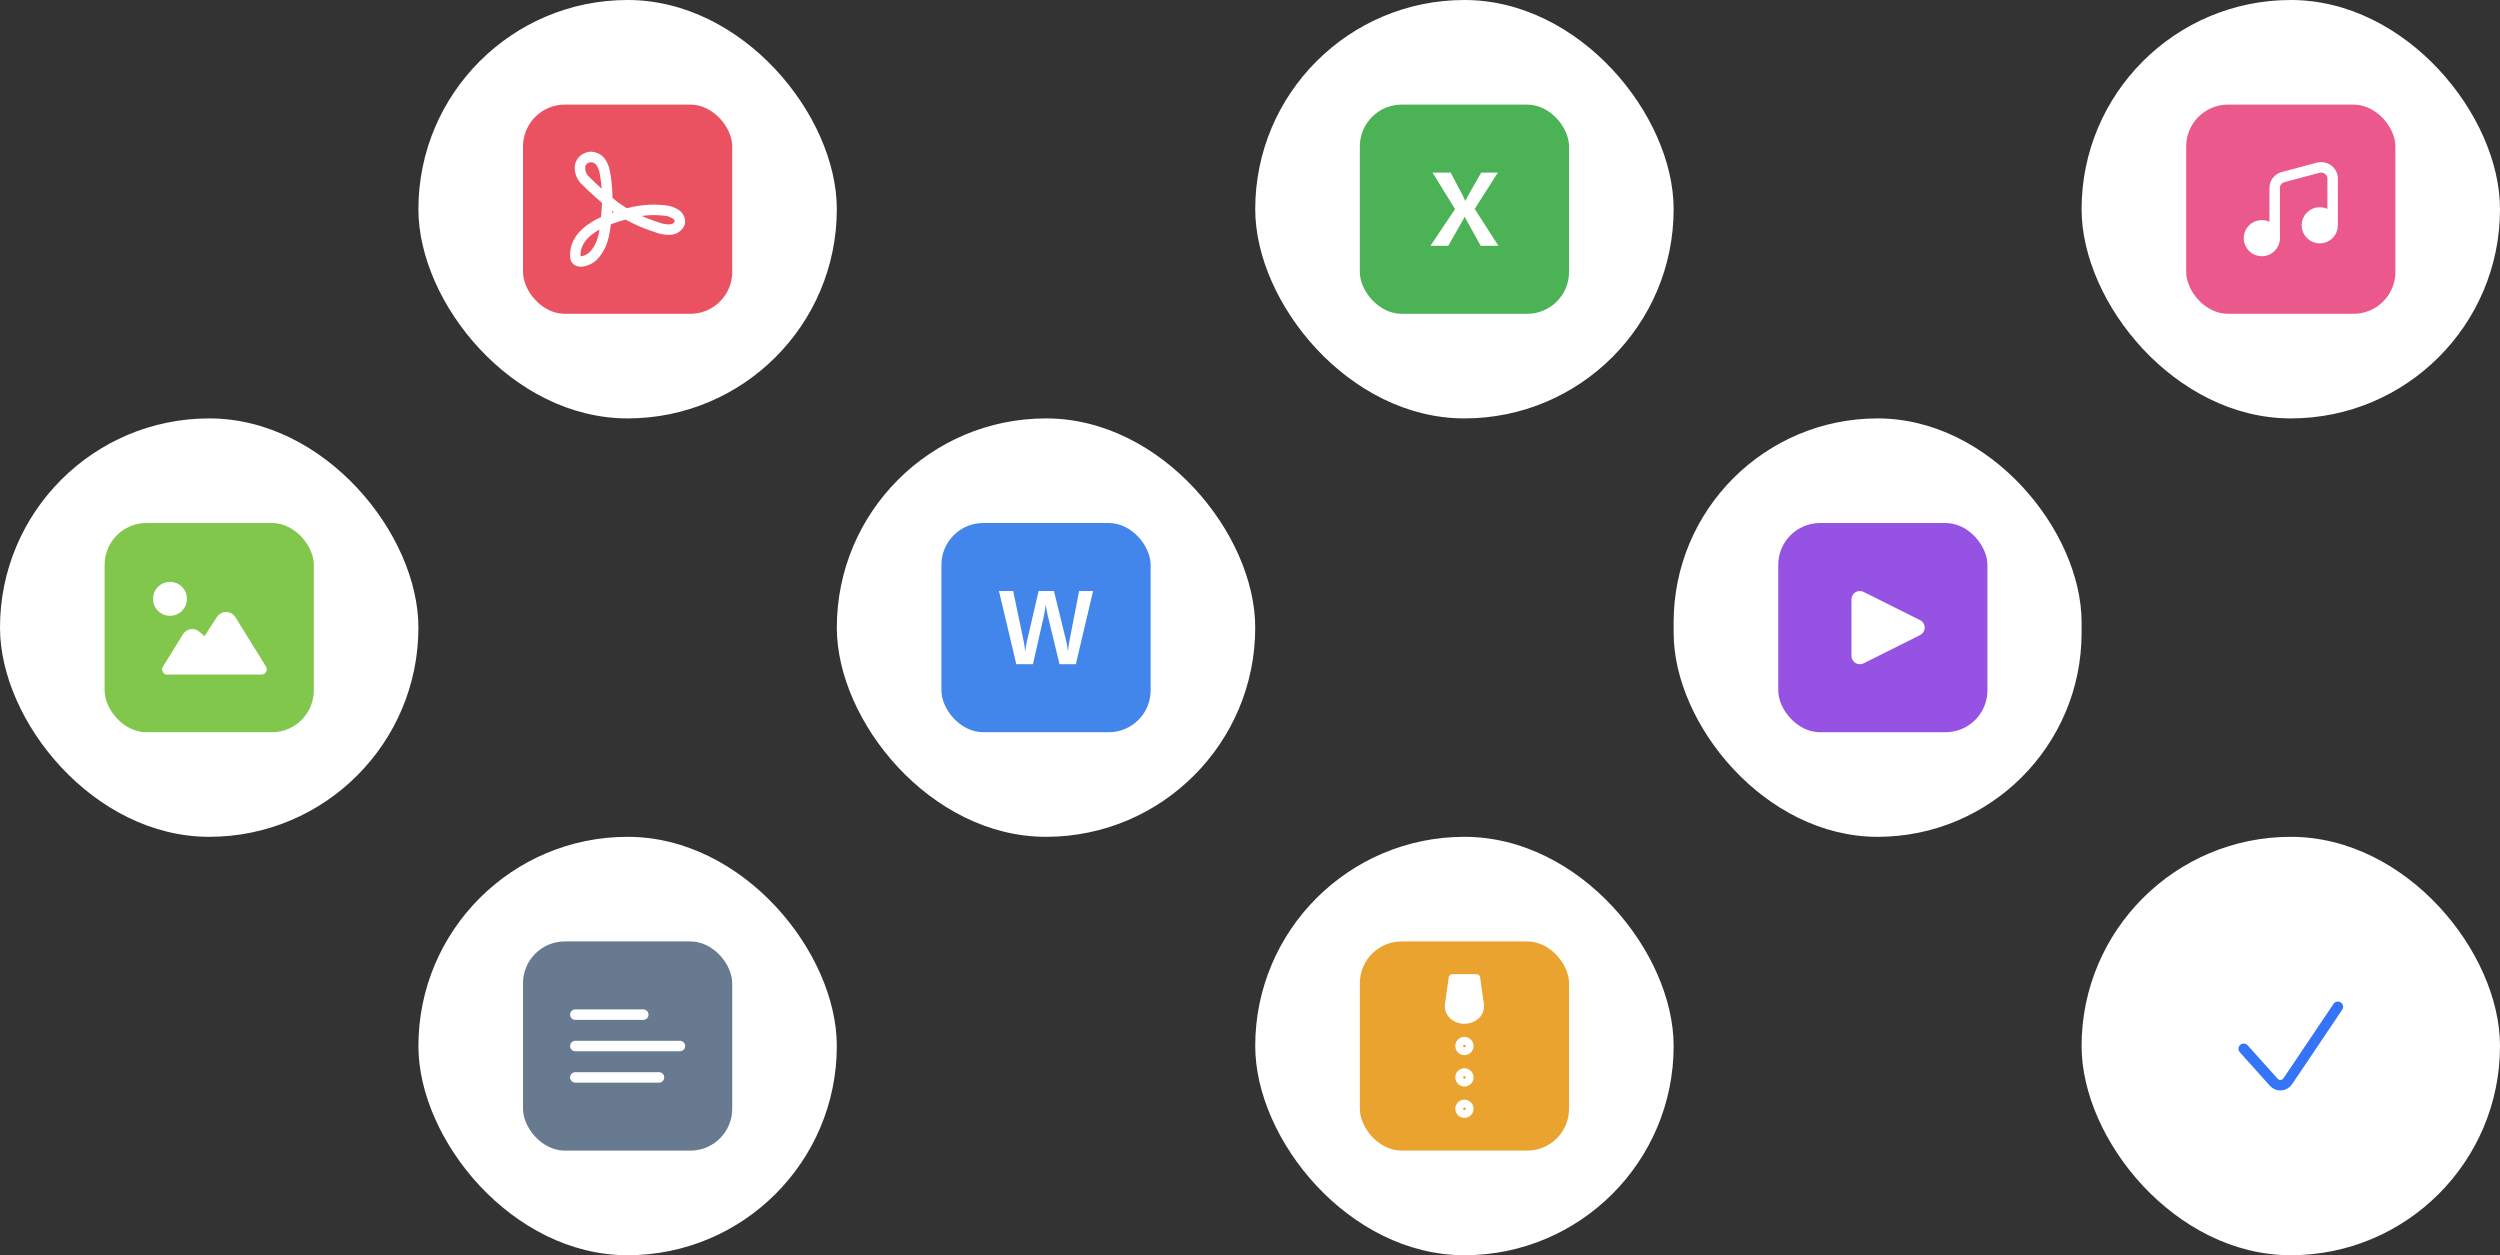 <?xml version="1.0" encoding="UTF-8"?> <svg xmlns="http://www.w3.org/2000/svg" width="478" height="240" viewBox="0 0 478 240" fill="none"><rect x="0" y="0" width="478" height="240" fill="#333333" stroke="none"/><rect x="398" y="160" width="80" height="80" rx="40" fill="white"></rect><path d="M447 192.5L437.446 206.699C437.291 206.928 437.094 207.118 436.867 207.256C436.641 207.393 436.391 207.475 436.133 207.495C435.876 207.515 435.618 207.474 435.377 207.373C435.135 207.273 434.916 207.116 434.734 206.913L429 200.525" stroke="#3574F6" stroke-width="2" stroke-linecap="round" stroke-linejoin="round"></path><rect x="240" y="160" width="80" height="80" rx="40" fill="white"></rect><rect x="260" y="180" width="40" height="40" rx="8" fill="#EBA330"></rect><path d="M282.977 192.078C283.029 192.444 282.992 192.816 282.869 193.168C282.745 193.521 282.539 193.846 282.262 194.123C281.974 194.399 281.625 194.62 281.235 194.771C280.846 194.922 280.425 195 280 195C279.575 195 279.154 194.922 278.765 194.771C278.375 194.62 278.026 194.399 277.738 194.123C277.461 193.846 277.255 193.521 277.131 193.168C277.008 192.816 276.971 192.444 277.023 192.078L277.734 187H282.259L282.977 192.078Z" fill="white" stroke="white" stroke-width="1.5" stroke-linecap="round" stroke-linejoin="round"></path><path d="M280 199C280.198 199 280.391 199.059 280.556 199.169C280.72 199.278 280.848 199.435 280.924 199.617C281 199.8 281.019 200.001 280.981 200.195C280.942 200.389 280.847 200.567 280.707 200.707C280.567 200.847 280.389 200.942 280.195 200.981C280.001 201.019 279.8 201 279.617 200.924C279.435 200.848 279.278 200.72 279.169 200.556C279.059 200.391 279 200.198 279 200C279 199.735 279.105 199.48 279.293 199.293C279.48 199.105 279.735 199 280 199" stroke="white" stroke-width="1.5" stroke-linecap="round" stroke-linejoin="round"></path><path d="M280 205C280.198 205 280.391 205.059 280.556 205.169C280.72 205.278 280.848 205.435 280.924 205.617C281 205.8 281.019 206.001 280.981 206.195C280.942 206.389 280.847 206.567 280.707 206.707C280.567 206.847 280.389 206.942 280.195 206.981C280.001 207.019 279.8 207 279.617 206.924C279.435 206.848 279.278 206.72 279.169 206.556C279.059 206.391 279 206.198 279 206C279 205.735 279.105 205.48 279.293 205.293C279.48 205.105 279.735 205 280 205" stroke="white" stroke-width="1.5" stroke-linecap="round" stroke-linejoin="round"></path><path d="M280 211C280.198 211 280.391 211.059 280.556 211.169C280.72 211.278 280.848 211.435 280.924 211.617C281 211.8 281.019 212.001 280.981 212.195C280.942 212.389 280.847 212.567 280.707 212.707C280.567 212.847 280.389 212.942 280.195 212.981C280.001 213.019 279.8 213 279.617 212.924C279.435 212.848 279.278 212.72 279.169 212.556C279.059 212.391 279 212.198 279 212C279 211.735 279.105 211.48 279.293 211.293C279.48 211.105 279.735 211 280 211" stroke="white" stroke-width="1.5" stroke-linecap="round" stroke-linejoin="round"></path><rect x="80" y="160" width="80" height="80" rx="40" fill="white"></rect><rect x="100" y="180" width="40" height="40" rx="8" fill="#677A8F"></rect><path d="M110 194H123" stroke="white" stroke-width="2" stroke-linecap="round" stroke-linejoin="round"></path><path d="M110 200H130" stroke="white" stroke-width="2" stroke-linecap="round" stroke-linejoin="round"></path><path d="M110 206H126" stroke="white" stroke-width="2" stroke-linecap="round" stroke-linejoin="round"></path><rect y="80" width="80" height="80" rx="40" fill="white"></rect><rect x="20" y="100" width="40" height="40" rx="8" fill="#80C74C"></rect><path d="M32.5 117C33.881 117 35 115.881 35 114.5C35 113.119 33.881 112 32.5 112C31.119 112 30 113.119 30 114.5C30 115.881 31.119 117 32.5 117Z" fill="white" stroke="white" stroke-width="1.5" stroke-linecap="round" stroke-linejoin="round"></path><path d="M50 127.973L44.168 118.54C44.066 118.375 43.929 118.24 43.768 118.146C43.607 118.052 43.427 118.002 43.244 118C43.061 117.998 42.88 118.044 42.718 118.134C42.555 118.224 42.415 118.356 42.31 118.518L39.315 123.145L37.461 121.537C37.339 121.432 37.199 121.355 37.048 121.312C36.897 121.268 36.739 121.259 36.585 121.285C36.431 121.311 36.284 121.371 36.152 121.462C36.021 121.553 35.908 121.672 35.822 121.812L32.017 127.973L32 128" fill="white"></path><path d="M32 128L32.017 127.973M32.017 127.973L35.822 121.812C35.908 121.672 36.021 121.553 36.152 121.462C36.284 121.371 36.431 121.311 36.585 121.285C36.739 121.259 36.897 121.268 37.048 121.312C37.199 121.355 37.339 121.432 37.461 121.537L39.315 123.145L42.31 118.518C42.415 118.356 42.555 118.224 42.718 118.134C42.88 118.044 43.061 117.998 43.244 118C43.427 118.002 43.607 118.052 43.768 118.146C43.929 118.24 44.066 118.375 44.168 118.54L50 127.973H32.017Z" stroke="white" stroke-width="2" stroke-linecap="round" stroke-linejoin="round"></path><rect x="398" width="80" height="80" rx="40" fill="white"></rect><rect x="418" y="20" width="40" height="40" rx="8" fill="#EB598C"></rect><path d="M432.462 48C433.821 48 434.923 46.898 434.923 45.539C434.923 44.179 433.821 43.077 432.462 43.077C431.102 43.077 430 44.179 430 45.539C430 46.898 431.102 48 432.462 48Z" fill="white" stroke="white" stroke-width="2" stroke-linecap="round" stroke-linejoin="round"></path><path d="M443.539 45.538C444.898 45.538 446 44.436 446 43.077C446 41.717 444.898 40.615 443.539 40.615C442.179 40.615 441.077 41.717 441.077 43.077C441.077 44.436 442.179 45.538 443.539 45.538Z" fill="white" stroke="white" stroke-width="2" stroke-linecap="round" stroke-linejoin="round"></path><path d="M434.923 45.538V35.902C434.923 35.456 435.069 35.02 435.341 34.658C435.613 34.296 435.997 34.025 436.438 33.884L443.084 32.109C443.417 32.002 443.772 31.974 444.119 32.024C444.466 32.075 444.795 32.205 445.08 32.402C445.365 32.599 445.596 32.858 445.756 33.158C445.916 33.458 446 33.791 446 34.128V42.347" stroke="white" stroke-width="2" stroke-linecap="round" stroke-linejoin="round"></path><rect x="320" y="80" width="78" height="80" rx="39" fill="white"></rect><rect x="340" y="100" width="40" height="40" rx="8" fill="#9653E3"></rect><path d="M356.311 126.832C356.067 126.954 355.797 127.011 355.525 126.998C355.253 126.986 354.989 126.904 354.757 126.761C354.526 126.618 354.335 126.418 354.202 126.18C354.07 125.942 354 125.674 354 125.402V114.598C354 114.326 354.07 114.058 354.202 113.82C354.335 113.582 354.526 113.382 354.757 113.239C354.989 113.096 355.253 113.014 355.525 113.002C355.797 112.989 356.067 113.046 356.311 113.168L367.117 118.572C367.382 118.704 367.605 118.908 367.761 119.16C367.917 119.413 368 119.703 368 120C368 120.297 367.917 120.587 367.761 120.84C367.605 121.092 367.382 121.296 367.117 121.428L356.311 126.832Z" fill="white"></path><rect x="240" width="80" height="80" rx="40" fill="white"></rect><rect x="260" y="20" width="40" height="40" rx="8" fill="#4BB255"></rect><path d="M273.5 47L278.209 39.981L273.894 33H277.365L279.719 37.464C279.937 37.888 280.085 38.203 280.166 38.411H280.197C280.351 38.073 280.514 37.744 280.685 37.425L283.202 33.002H286.388L281.964 39.942L286.5 47H283.11L280.391 42.1C280.263 41.892 280.154 41.672 280.066 41.446H280.026C279.946 41.668 279.84 41.881 279.711 42.08L276.911 47H273.5Z" fill="white"></path><rect x="160" y="80" width="80" height="80" rx="40" fill="white"></rect><rect x="180" y="100" width="40" height="40" rx="8" fill="#4285EB"></rect><path d="M195.898 123.594C195.94 123.926 195.969 124.215 195.982 124.463H196.031C196.05 124.228 196.089 123.945 196.149 123.614C196.209 123.283 196.262 123.003 196.31 122.774L198.581 113.005H201.517L203.872 122.627C204.009 123.226 204.107 123.832 204.166 124.443H204.204C204.248 123.851 204.33 123.263 204.449 122.681L206.328 113H209L205.7 127H202.578L200.34 117.729C200.276 117.462 200.201 117.113 200.12 116.684C200.039 116.256 199.988 115.942 199.968 115.745H199.929C199.903 115.973 199.853 116.311 199.777 116.76C199.702 117.208 199.642 117.54 199.596 117.756L197.493 126.998H194.318L191 113.005H193.72L195.766 122.794C195.812 122.995 195.856 123.263 195.898 123.594Z" fill="white"></path><rect x="80" width="80" height="80" rx="40" fill="white"></rect><rect x="100" y="20" width="40" height="40" rx="8" fill="#EB5261"></rect><path d="M115.646 32.964C115.539 32.274 115.277 31.61 114.876 31.011C114.671 30.712 114.386 30.464 114.045 30.287C113.704 30.111 113.319 30.012 112.923 30C112.42 30.048 111.949 30.242 111.586 30.552C111.222 30.862 110.987 31.27 110.917 31.712C110.804 32.605 111.066 33.503 111.654 34.237C113.507 36.115 115.498 37.883 117.615 39.531C119.986 41.222 122.668 42.543 125.545 43.436C126.334 43.76 127.195 43.922 128.065 43.908C128.499 43.893 128.917 43.758 129.261 43.524C129.604 43.29 129.856 42.968 129.981 42.601C130.029 42.3 129.986 41.994 129.857 41.712C129.729 41.43 129.519 41.182 129.248 40.994C128.701 40.622 128.057 40.376 127.375 40.279C124.659 39.93 121.888 40.189 119.316 41.032C116.86 41.699 109.681 43.787 110.011 49.099C110.02 49.233 110 50.115 111.294 49.987C111.826 49.896 112.331 49.708 112.776 49.436C113.221 49.164 113.597 48.813 113.881 48.406C115.536 46.349 115.709 43.727 115.925 41.299C116.245 38.522 116.151 35.72 115.646 32.964V32.964Z" stroke="white" stroke-width="2" stroke-linecap="round" stroke-linejoin="round"></path></svg> 